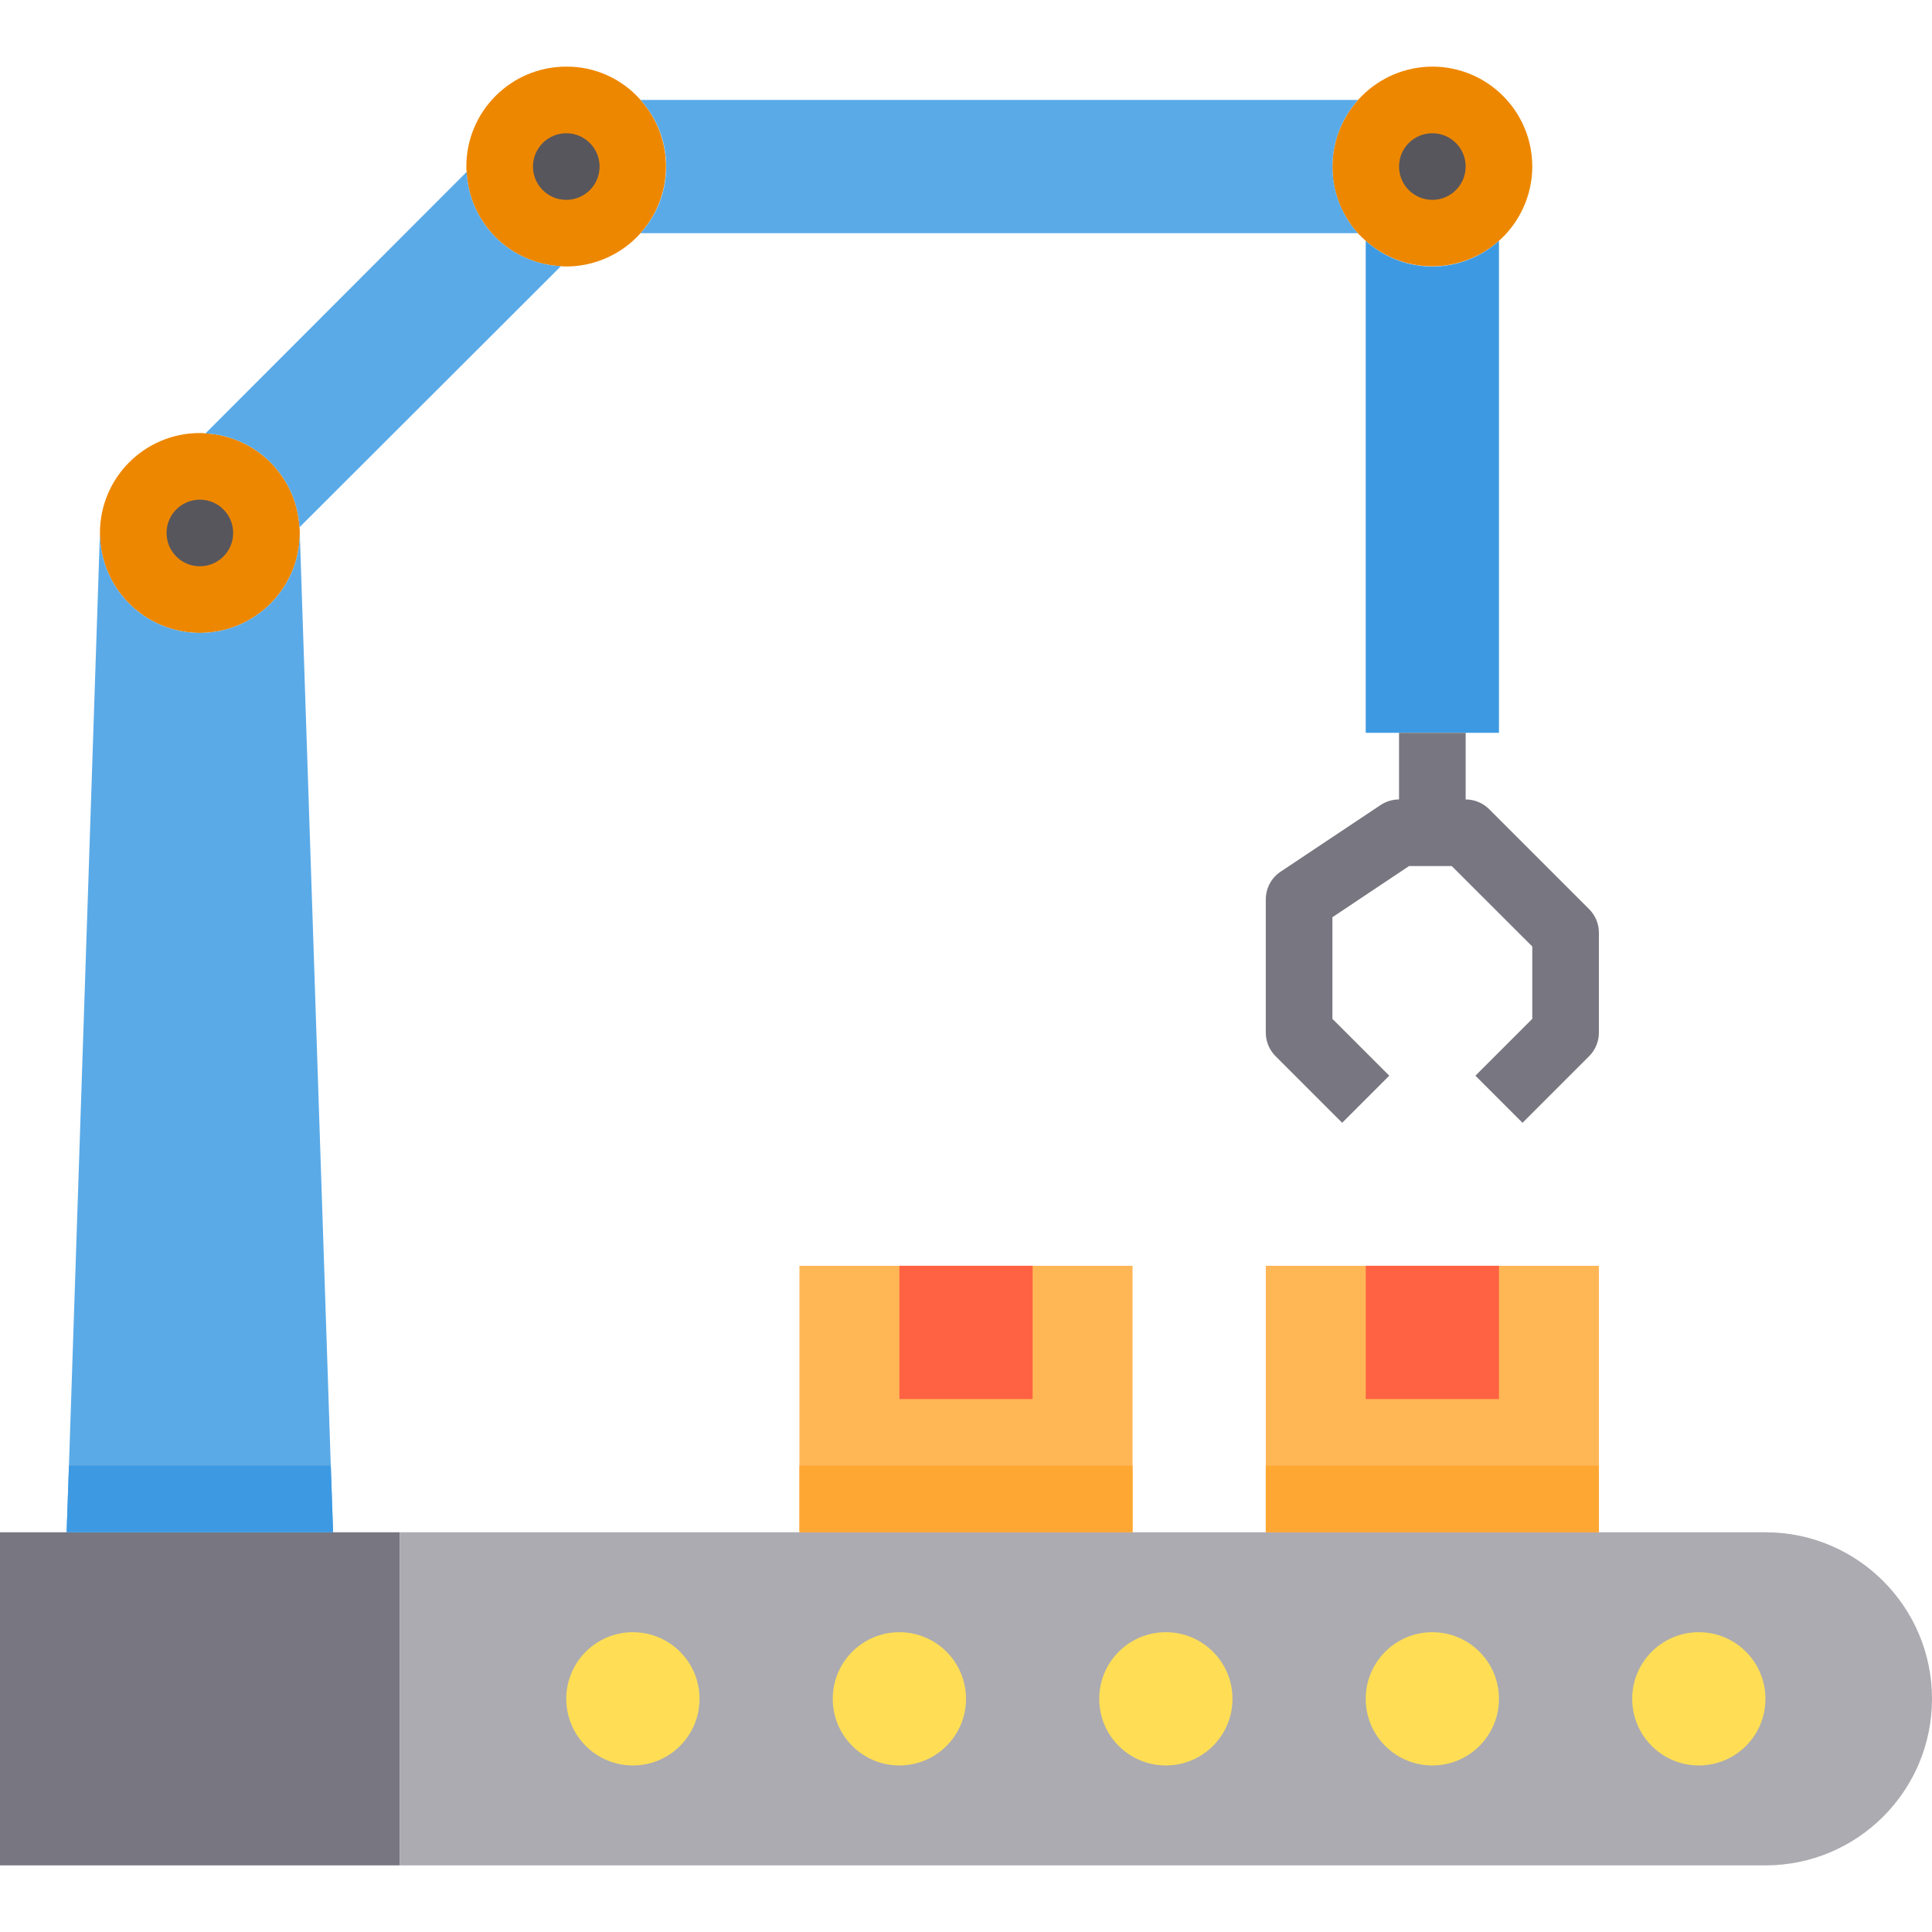 <svg height="464pt" viewBox="0 -16 464 464" width="464pt" xmlns="http://www.w3.org/2000/svg"><path d="m80 352h-80v80h96v-80zm0 0" fill="#787680"/><path d="m464 392c0 22.094-17.91 40-40 40h-328v-80h328c22.09 0 40 17.91 40 40zm0 0" fill="#acabb1"/><g fill="#ffde55"><path d="m232 392c0 8.836-7.164 16-16 16s-16-7.164-16-16 7.164-16 16-16 16 7.164 16 16zm0 0"/><path d="m168 392c0 8.836-7.164 16-16 16s-16-7.164-16-16 7.164-16 16-16 16 7.164 16 16zm0 0"/><path d="m296 392c0 8.836-7.164 16-16 16s-16-7.164-16-16 7.164-16 16-16 16 7.164 16 16zm0 0"/><path d="m360 392c0 8.836-7.164 16-16 16s-16-7.164-16-16 7.164-16 16-16 16 7.164 16 16zm0 0"/><path d="m424 392c0 8.836-7.164 16-16 16s-16-7.164-16-16 7.164-16 16-16 16 7.164 16 16zm0 0"/></g><path d="m48 136c13.254 0 24-10.746 24-24 .012-.453-.012-.91-.078-1.359-.66-12.176-10.383-21.902-22.562-22.559-.449-.066-.906-.094-1.359-.082-13.254 0-24 10.746-24 24s10.746 24 24 24zm0 0" fill="#ee8700"/><path d="m134.719 47.922c.426.066.852.094 1.281.078 9.457-.02 18.02-5.586 21.871-14.223 3.852-8.637 2.273-18.73-4.031-25.777-4.504-5.129-11.016-8.047-17.84-8-13.254 0-24 10.746-24 24-.012.43.012.855.078 1.281.578 12.258 10.387 22.062 22.641 22.641zm0 0" fill="#ee8700"/><path d="m326.078 40c.641.641 1.281 1.281 1.922 1.84 7.047 6.305 17.141 7.883 25.777 4.031 8.633-3.852 14.203-12.414 14.223-21.871 0-13.254-10.746-24-24-24-13.234.051-23.953 10.766-24 24-.043 5.906 2.129 11.613 6.078 16zm0 0" fill="#ee8700"/><path d="m192 288h80v64h-80zm0 0" fill="#ffb655"/><path d="m216 288h32v32h-32zm0 0" fill="#ff6243"/><path d="m304 288h80v64h-80zm0 0" fill="#ffb655"/><path d="m328 288h32v32h-32zm0 0" fill="#ff6243"/><path d="m328 41.84v118.16h32v-118.16c-9.086 8.215-22.914 8.215-32 0zm0 0" fill="#3d9ae2"/><path d="m71.922 110.641 62.797-62.719c-12.254-.578-22.062-10.383-22.641-22.641l-62.719 62.801c12.18.656 21.902 10.383 22.562 22.559zm0 0" fill="#5aaae7"/><path d="m80 352h-64l.559-16 7.441-224c0 13.254 10.746 24 24 24s24-10.746 24-24l7.441 224zm0 0" fill="#5aaae7"/><path d="m153.84 40h172.238c-8.125-9.129-8.09-22.91.082-32h-172.32c8.215 9.086 8.215 22.914 0 32zm0 0" fill="#5aaae7"/><path d="m80 352h-64l.559-16h62.883zm0 0" fill="#3d9ae2"/><path d="m192 336h80v16h-80zm0 0" fill="#ffa733"/><path d="m304 336h80v16h-80zm0 0" fill="#ffa733"/><path d="m381.656 202.344-24-24c-1.5-1.5-3.535-2.344-5.656-2.344v-16h-16v16c-1.578.004-3.125.469-4.441 1.344l-24 16c-2.223 1.484-3.559 3.984-3.559 6.656v32c0 2.121.844 4.156 2.344 5.656l16 16 11.312-11.312-13.656-13.656v-24.406l18.398-12.281h10.266l19.336 19.312v17.375l-13.656 13.656 11.312 11.312 16-16c1.5-1.5 2.344-3.535 2.344-5.656v-24c0-2.121-.844-4.156-2.344-5.656zm0 0" fill="#787680"/><path d="m352 24c0 4.418-3.582 8-8 8s-8-3.582-8-8 3.582-8 8-8 8 3.582 8 8zm0 0" fill="#57565c"/><path d="m144 24c0 4.418-3.582 8-8 8s-8-3.582-8-8 3.582-8 8-8 8 3.582 8 8zm0 0" fill="#57565c"/><path d="m56 112c0 4.418-3.582 8-8 8s-8-3.582-8-8 3.582-8 8-8 8 3.582 8 8zm0 0" fill="#57565c"/></svg>